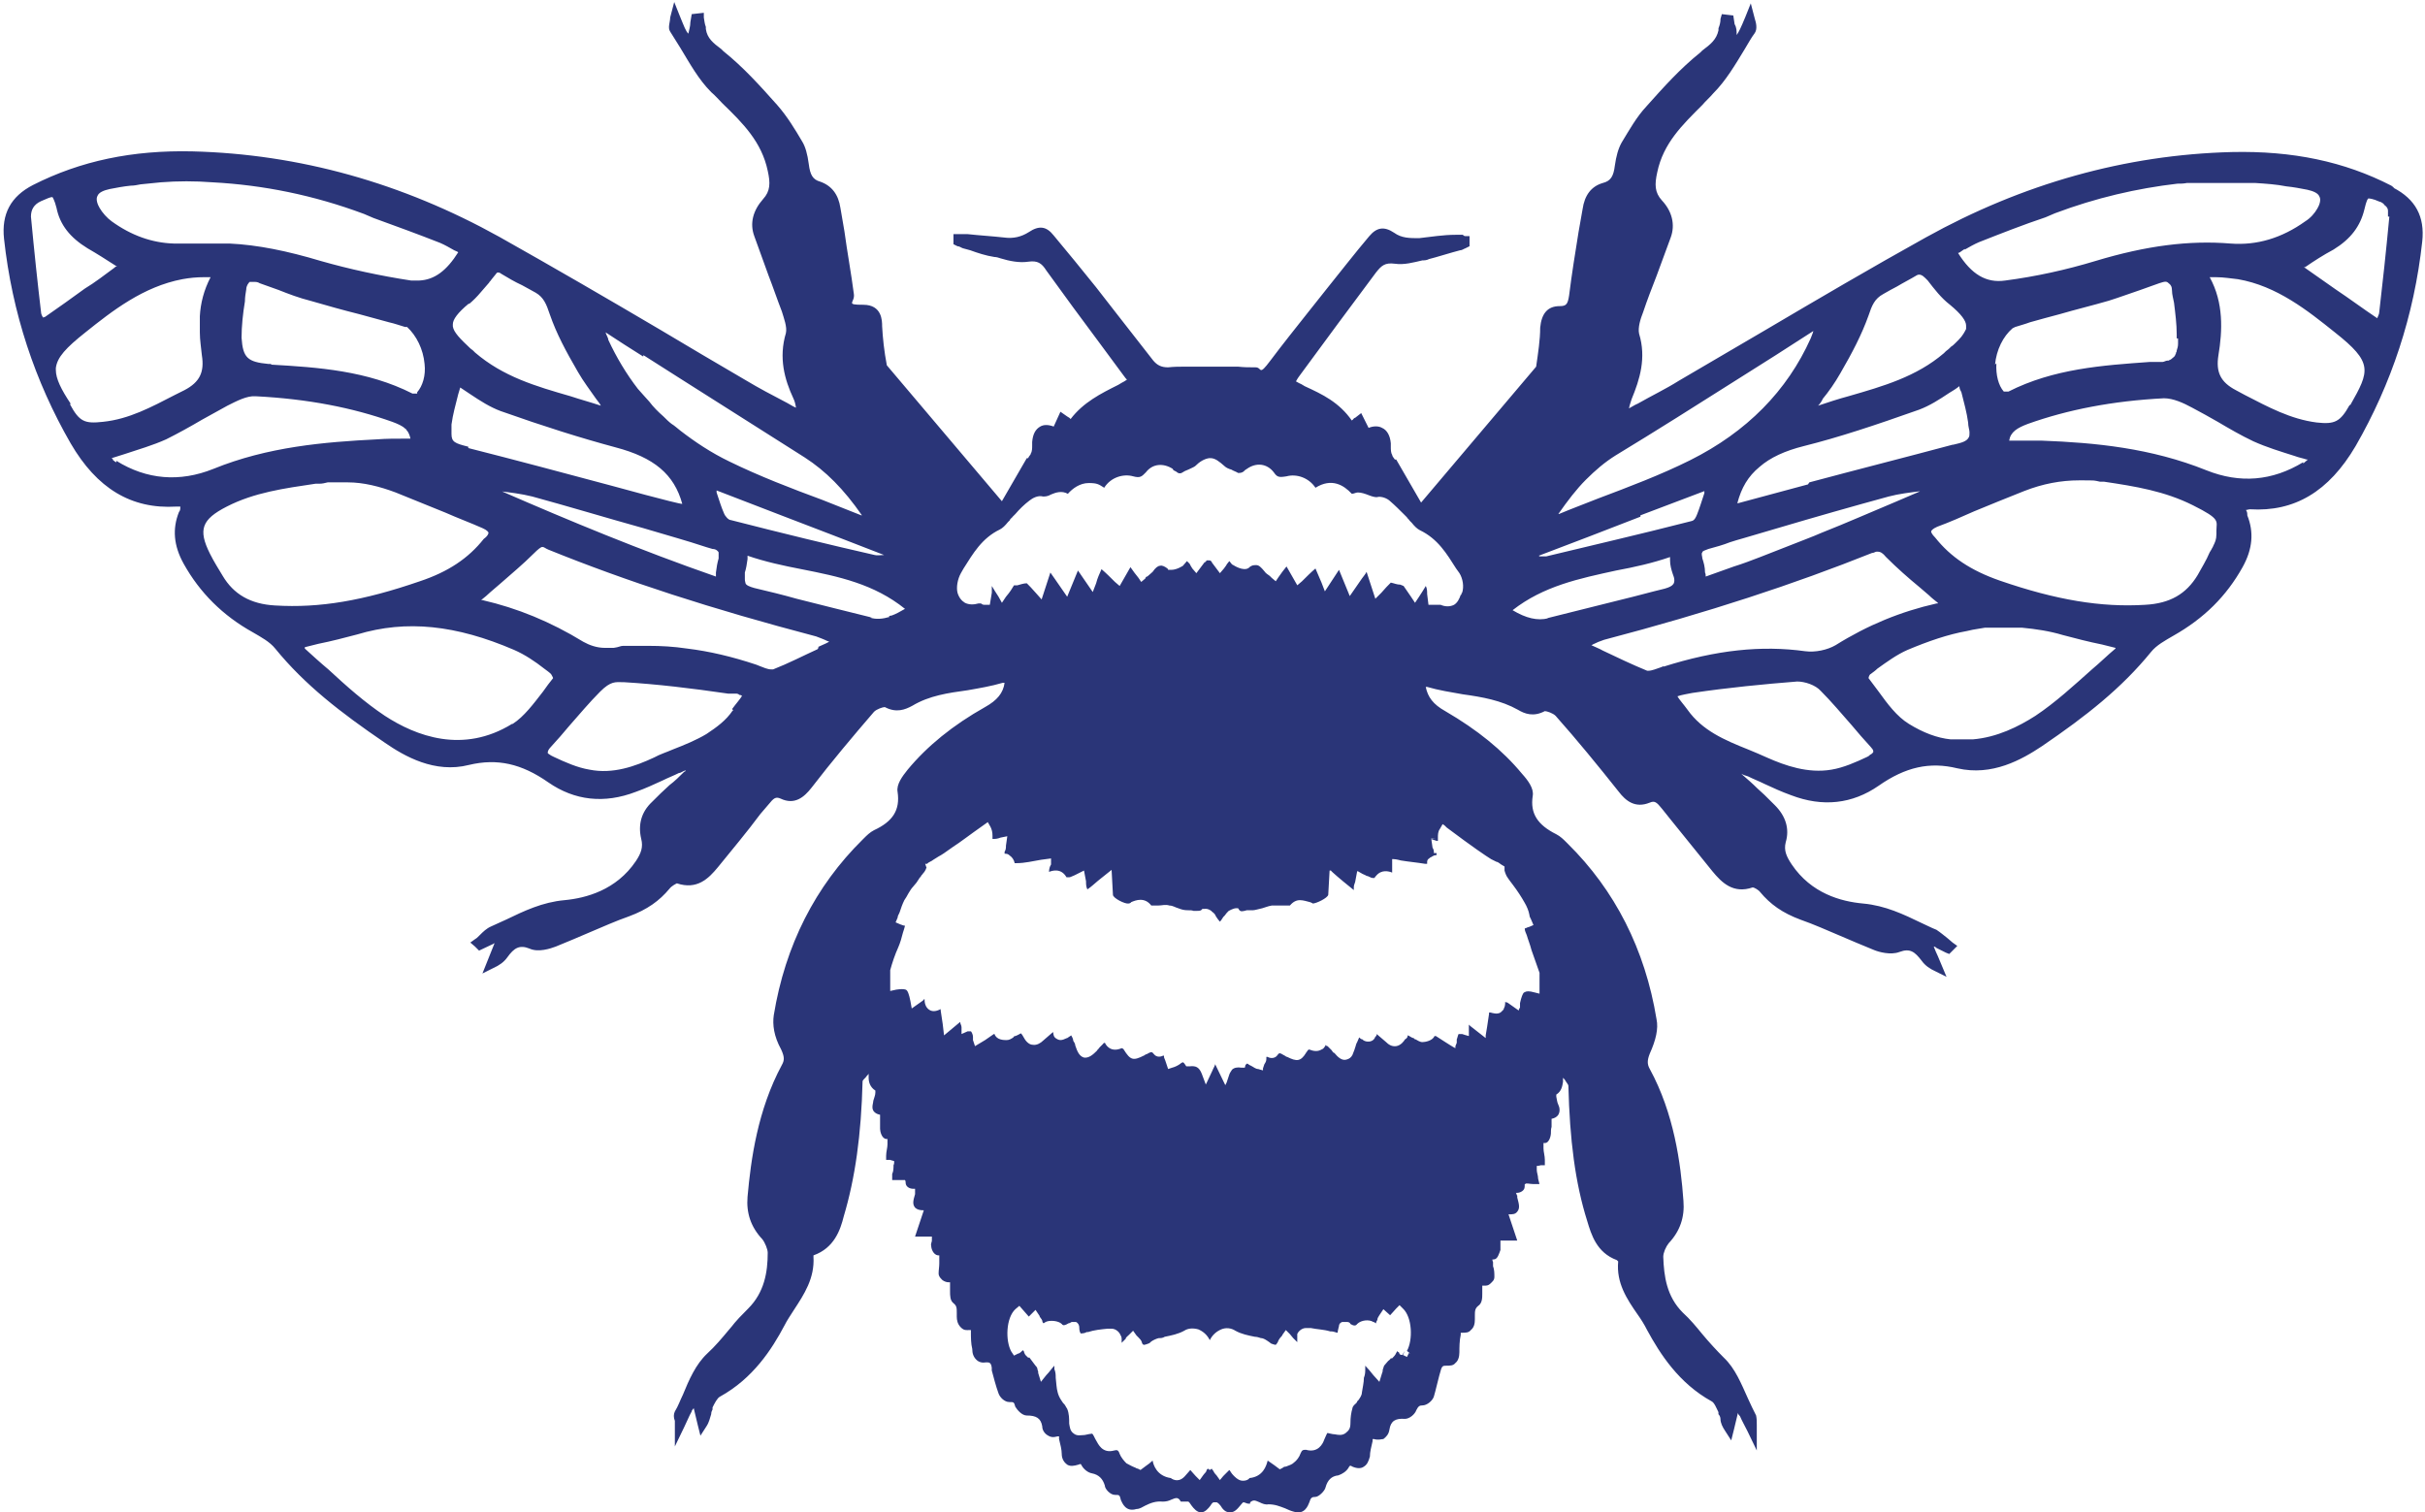 <?xml version="1.0" encoding="UTF-8"?>
<svg id="Layer_1" data-name="Layer 1" xmlns="http://www.w3.org/2000/svg" version="1.1" viewBox="0 0 360.4 224.8">
  <defs>
    <style>
      .cls-1 {
        fill: #2a3578;
      }

      .cls-1, .cls-2 {
        stroke-width: 0px;
      }

      .cls-2 {
        fill: none;
      }
    </style>
  </defs>
  <path class="cls-1" d="M355.8,27.9l-.4-.3c-7-3.6-14.7-5.2-23.7-5-15.8.4-31.1,4.7-45.5,12.7-8.1,4.5-16.1,9.2-23.9,13.8-4.3,2.5-8.5,5-12.8,7.5-1.9,1.2-4,2.2-6.1,3.4-.5.2-.9.5-1.3.7.1-.6.3-1,.4-1.4,1.2-2.9,2.2-6.1,1.1-9.7-.2-.9.2-2.2.6-3.2.6-1.8,1.3-3.6,2-5.4.7-1.9,1.4-3.8,2.1-5.7.7-1.9.2-3.9-1.3-5.5-1.1-1.2-1.1-2.4-.7-4.2.9-4.3,3.7-7,6.7-10,.5-.6,1.1-1.1,1.6-1.7,1.9-1.9,3.3-4.3,4.7-6.6.5-.8.9-1.6,1.5-2.4.4-.6.2-1.5,0-2.1l-.6-2.3-.8,2c-.7,1.7-1,2.3-1.3,2.7,0-.6,0-1.1-.3-1.6l-.2-1.3-1.7-.2-.2.7c0,.5-.1.9-.3,1.4v.3c-.3,1.4-1.2,2.1-2.4,3l-.3.3c-3,2.4-5.5,5.2-8,8-1.5,1.6-2.6,3.6-3.7,5.4-.5.9-.8,2-1,3.4-.2,1.6-.6,2.3-1.8,2.6-1.7.5-2.7,1.8-3,3.9l-.6,3.4c-.5,3.1-1,6.2-1.4,9.4-.2,1.3-.4,1.6-1.4,1.6-1.8,0-2.7,1.1-2.9,3.2,0,1.8-.3,3.7-.6,5.8l-17.1,20.2-3.7-6.4h-.2c-.2-.3-.4-.5-.4-.7-.2-.3-.2-.8-.2-1.2v-.5c-.1-1.2-.6-2-1.3-2.3-.5-.3-1.3-.3-2,0l-1.1-2.2-.9.7c-.2,0-.3.3-.5.4-.9-1.3-2-2.3-3.2-3.1-1.2-.8-2.5-1.4-3.8-2l-.5-.3c-.5-.2-.7-.4-.8-.4,0,0,.2-.4.5-.8,3.8-5.2,7.6-10.3,11.4-15.4.8-1,1.3-1.5,2.8-1.3,1.4.2,2.8-.2,4.1-.5.3,0,.6,0,1-.2,1.2-.3,2.4-.7,3.5-1l1.1-.3c.3,0,.5-.2.8-.3l.6-.3v-1.5h-.6c-.2,0-.3-.1-.4-.2-.3,0-.7,0-1.1,0-1.8,0-3.6.3-5.4.5-1.4,0-2.6,0-3.7-.8-1.5-1-2.6-.8-3.7.5-2.2,2.6-4.2,5.2-6.3,7.8l-2.7,3.4c-1.9,2.4-3.9,4.9-5.7,7.3-1.8,2.4-1.2,1-2.2,1s-1.7,0-2.6-.1c-1.3,0-2.6,0-3.9,0s-2.6,0-3.9,0c-.9,0-1.7,0-2.6.1-1,0-1.6-.3-2.2-1-1.9-2.4-3.8-4.9-5.7-7.3l-2.8-3.6c-2.1-2.6-4.2-5.2-6.3-7.7-1.1-1.4-2.2-1.5-3.7-.5-1.1.7-2.3,1-3.7.8-1.8-.2-3.6-.3-5.4-.5h-2.1v1.5l.6.3c.3,0,.5.2.8.3l1.1.3c1.1.4,2.3.8,3.6,1,.3,0,.6.1.9.2,1.3.4,2.8.7,4.1.5,1.4-.2,2,.2,2.7,1.3,2.6,3.6,5.3,7.3,8,10.9l3.4,4.6c.3.4.5.7.6.7,0,0-.2.2-.8.5l-.5.3c-2.6,1.3-5.2,2.6-7.1,5.1,0-.1-.3-.3-.5-.4l-1-.7-1,2.2c-.8-.3-1.5-.3-2,0-.7.4-1.1,1.1-1.2,2.3v.5c0,.4,0,.9-.2,1.2,0,.2-.3.4-.4.7h-.2l-3.7,6.4-17.1-20.2c-.4-2.1-.6-4-.7-5.8,0-.8,0-3.2-2.8-3.2s-1.2-.3-1.4-1.6c-.4-3.1-1-6.3-1.4-9.3l-.6-3.5c-.3-2-1.3-3.3-3-3.9-1.1-.3-1.5-1-1.7-2.6-.2-1.5-.5-2.6-1-3.4-1-1.7-2.2-3.7-3.7-5.4-2.5-2.8-5-5.6-8-8l-.3-.3c-1.2-.9-2.1-1.6-2.3-3v-.3c-.2-.5-.2-.9-.3-1.4v-.7c0,0-1.8.2-1.8.2l-.2,1.2c0,.6-.2,1.2-.3,1.7-.4-.4-.6-1-1.3-2.7l-.8-2-.6,2.3c0,.7-.4,1.5,0,2.1.5.8,1,1.6,1.5,2.4,1.4,2.3,2.7,4.7,4.6,6.6.6.5,1.1,1.1,1.7,1.7,3,2.9,5.8,5.7,6.7,10,.4,1.8.4,3-.7,4.2-1.5,1.7-2,3.6-1.3,5.5.7,1.9,1.4,3.9,2.1,5.8.7,1.8,1.3,3.6,2,5.4.3,1,.8,2.3.6,3.2-1.1,3.7-.2,6.9,1.1,9.7.2.4.3.8.4,1.4-.5-.2-.9-.5-1.3-.7-2.3-1.2-4.2-2.2-6.2-3.4-4.3-2.5-8.5-5-12.7-7.5-7.8-4.6-15.9-9.3-23.9-13.8-14.4-8-29.7-12.3-45.6-12.7-8.9-.2-16.6,1.4-23.7,5C1.6,29.2.2,31.8.6,35.5c1.2,11,4.6,21.2,9.9,30.4,3.9,6.7,9,9.8,15.7,9.4,0,0,.3,0,.6,0,0,.3,0,.6-.2.8-1,2.5-.8,5,.7,7.7,2.4,4.3,5.8,7.7,10.3,10.2,1.2.7,2.5,1.4,3.3,2.4,4.4,5.4,9.7,9.5,16.3,14,2.9,2,7.4,4.6,12.5,3.3,4.2-1,7.8-.2,11.8,2.6,3.9,2.7,8.3,3.2,13,1.4,1.4-.5,2.7-1.1,4-1.7.8-.4,1.6-.7,2.4-1.1.3,0,.6-.3,1-.4,0,0,0,.2-.2.2-.7.7-1.4,1.4-2.2,2-.9.8-1.7,1.6-2.6,2.5-1.6,1.5-2.1,3.4-1.6,5.5.3,1.2,0,2.1-.8,3.3-2.9,4.3-7.4,5.5-10.6,5.8-3.3.3-6,1.6-8.7,2.9-.7.3-1.5.7-2.2,1-.7.3-1.2.8-1.7,1.3s-.4.4-.7.6l-.7.5.7.6.2.2.4.4,1.9-.9c.1,0,.3-.2.4-.2l-1.8,4.5,1.6-.8c.9-.4,1.6-.9,2.1-1.6,1-1.4,1.8-1.9,3.3-1.3,1.3.6,3.1,0,3.9-.3,1.7-.7,3.4-1.4,5-2.1,1.9-.8,3.9-1.7,5.9-2.4,2.7-1,4.5-2.3,6-4.1.3-.4.9-.7,1.1-.8,3,1,4.7-.7,6.1-2.4,2.1-2.6,4.3-5.2,6.3-7.9l1.2-1.4c.8-1,1.1-1.2,1.8-.9,2.1,1,3.5-.2,4.6-1.6,3-3.9,6.2-7.7,9.3-11.3.4-.4,1.3-.7,1.6-.7,1.7.9,3,.4,4.1-.2,2.5-1.5,5.3-1.9,8.2-2.3,1.7-.3,3.5-.6,5.2-1.1h.3c-.2,1.5-1.1,2.6-2.9,3.6-4.8,2.7-8.6,5.8-11.5,9.3-.8,1-1.7,2.2-1.5,3.3.4,2.7-.7,4.4-3.5,5.7-.6.3-1.1.8-1.5,1.2l-.2.2c-7,6.9-11.5,15.7-13.2,26.1-.2,1.4,0,3.1,1.1,5.1.5,1.1.5,1.6.1,2.3-3.6,6.7-4.6,14-5.1,19.6-.2,2.4.5,4.5,2.2,6.3.4.5.8,1.5.8,2,0,2.9-.5,5.9-2.9,8.3-2.4,2.4-2,2.2-2.9,3.2-1,1.2-2,2.4-3.2,3.5-1.7,1.6-2.7,3.9-3.6,6.1-.4.8-.7,1.7-1.2,2.5-.2.4-.2.9,0,1.4v3.8l1.4-2.9c.4-.8.7-1.6,1.1-2.3,0-.2.2-.3.3-.5.2.8.4,1.7.6,2.5l.4,1.6.9-1.4c.4-.6.5-1.2.7-1.8,0-.3.1-.5.2-.7v-.3c.3-.6.7-1.4,1.1-1.6,4.9-2.7,7.7-7,9.6-10.6.4-.8.9-1.5,1.4-2.3,1.5-2.3,3.1-4.7,2.9-7.9v-.2c3.1-1.1,4-3.8,4.5-5.8,1.7-5.7,2.6-12.1,2.8-20.1,0-.1.3-.4.5-.6.1-.2.3-.3.4-.5,0,.1,0,.4,0,.6,0,.6.2,1.4,1,1.9v.3c0,.4-.2.8-.3,1.2,0,.3-.3,1,0,1.5.2.3.5.5,1,.6v.2c0,.3,0,.7,0,1v.9c0,.3.2,1.4.9,1.5h.2v.8c0,.5-.2,1.1-.2,1.7v.6h.6c.2.1.4.1.6.2,0,.2,0,.4-.1.6,0,.4,0,.9-.2,1.3v.9h1.9s.1.1.1.4c0,.6.6.9,1.1.9h.3c0,0,0,.3,0,.4v.4c-.3,1-.4,1.5,0,2,.3.3.7.4,1.3.4l-1.3,3.9h2.5v.6c0,.2-.2.5-.1.8,0,.4.3,1.3,1,1.4h.2v.7c0,0,0,.3,0,.5,0,.5-.1,1-.1,1.5s.5.9.6,1c.3.2.6.3.9.3h.2v1.3c0,.7,0,1.4.5,1.8.5.4.5.7.5,1.5v.5h0c0,.5.1,1.1.6,1.6s.8.4,1.3.4h.2v.3c0,.8,0,1.7.2,2.5,0,.7.2,1.2.6,1.6.4.4.9.5,1.5.4.4,0,.7,0,.8.8v.4c.3,1.1.6,2.3,1,3.4.2.6.9,1.3,1.6,1.3s.7,0,.9.7c.3.5,1,1.3,1.7,1.3,1.4,0,2.1.4,2.3,1.6,0,.7.5,1.2.9,1.4.3.2.7.3,1.4.1h.2s0,0,0,.4c.2.8.4,1.6.4,2.2,0,.8.4,1.3.8,1.6.5.3,1,.2,1.7,0,.3-.1.3-.2.5.2.3.5.9,1,1.5,1.1,1,.2,1.6.8,1.9,1.8,0,.5.8,1.4,1.5,1.4s.7,0,.9.8c.2.4.7,1.8,2.3,1.3.5,0,.9-.3,1.3-.5.8-.4,1.6-.7,2.6-.6.5,0,.9-.1,1.3-.3.7-.3.9-.3,1.2,0l.2.3h.3c.2,0,.5,0,.6,0h.2c.1,0,.3.3.5.6.3.4.8,1,1.4,1s1.1-.6,1.4-1c.3-.5.4-.5.6-.5h.3c0,0,.2,0,.6.5.3.5.7,1,1.4,1s1.1-.5,1.6-1.1c.1-.1.3-.4.4-.4.2,0,.5.2.7.2h.3v-.2c.5-.4.7-.3,1.4,0,.4.2.9.4,1.3.3,1,0,1.7.3,2.5.6.4.2.9.4,1.3.5,1.6.5,2.1-.9,2.3-1.4.2-.7.4-.8.9-.8s1.4-.9,1.5-1.4c.3-1.1.9-1.7,1.9-1.8.6-.2,1.2-.6,1.5-1.1.2-.4.3-.4.6-.2.7.3,1.3.3,1.7,0,.5-.3.7-.8.9-1.5,0-.7.2-1.4.4-2.3,0-.3,0-.3,0-.3h.2c.7.2,1.1,0,1.4,0,.4-.3.8-.7.9-1.4.2-1.3.9-1.7,2.3-1.6.7,0,1.5-.7,1.7-1.3.3-.6.5-.7.9-.7.7,0,1.5-.7,1.7-1.3.3-1,.5-2,.8-3.1l.2-.7c.2-.8.4-.8.8-.8.6,0,1.1,0,1.4-.4.4-.3.6-.9.6-1.6s0-1.7.2-2.6v-.3h.2c.5,0,1,0,1.3-.4.5-.4.6-1,.6-1.6v-.5c0-.7,0-1.1.5-1.5.6-.4.6-1.2.6-1.8v-1.2h.3c.3,0,.6,0,.9-.3.3-.3.6-.5.6-1s0-1.1-.2-1.6v-.6c-.1-.2-.1-.4-.1-.4h.2c.6,0,.8-.9,1-1.4,0-.3,0-.5,0-.8v-.6h2.5l-1.3-3.9c.6,0,1,0,1.3-.4.4-.5.3-1,0-2.1v-.3c-.1,0-.1-.3-.2-.4h.2c.4,0,1.1-.3,1.1-.9s0-.3.1-.4c0-.2.7,0,1.2,0h.9l-.2-.8c0-.5-.2-.9-.2-1.3s0-.4,0-.6c0,0,.3,0,.6-.1h.6v-.8c0-.6-.2-1.2-.2-1.7v-.8h.2c.7,0,.9-1.2.9-1.4,0-.3,0-.7.1-1,0-.3,0-.6,0-1v-.2c.5-.1.8-.3,1-.6.3-.5.2-1.1,0-1.5-.2-.4-.2-.8-.3-1.2v-.3c.8-.5.9-1.3,1-1.9,0-.3,0-.5,0-.6.2.2.3.3.4.5s.4.5.4.7c.2,8,1,14.4,2.8,20.1.6,2,1.4,4.7,4.4,5.8l.2.2c-.3,3.2,1.3,5.6,2.9,7.9.5.7,1,1.5,1.4,2.3,1.9,3.5,4.7,7.9,9.6,10.6.4.2.7,1,1,1.6v.3c.2.2.3.5.3.7,0,.6.3,1.2.7,1.8l.9,1.4.4-1.6c.2-.8.4-1.7.6-2.5,0,.2.2.4.3.5.3.7.7,1.4,1.1,2.2l1.4,2.9v-3.8c0-.5,0-.9-.1-1.4-.4-.8-.8-1.6-1.2-2.5-1-2.2-1.9-4.5-3.6-6.1-1.1-1.1-2.2-2.3-3.2-3.5-.9-1.1-1.8-2.2-2.9-3.2-2.4-2.4-2.8-5.4-2.9-8.3,0-.6.4-1.5.8-2,1.7-1.8,2.4-3.9,2.2-6.3-.4-5.6-1.4-13-5-19.6-.4-.7-.4-1.3,0-2.3.9-2,1.3-3.7,1-5.1-1.7-10.4-6.2-19.2-13.2-26.1l-.2-.2c-.4-.4-.9-.9-1.5-1.2-2.8-1.4-3.9-3.1-3.5-5.7.2-1.1-.7-2.3-1.6-3.3-2.9-3.5-6.6-6.5-11.4-9.3-1.8-1-2.6-2.1-2.9-3.6h.2c1.7.5,3.6.8,5.3,1.1,2.9.4,5.7.9,8.2,2.3,1,.6,2.3,1.1,4,.2.3,0,1.2.3,1.6.7,3.2,3.6,6.3,7.4,9.4,11.3,1,1.3,2.4,2.5,4.6,1.6.7-.3,1-.1,1.8.9l1.2,1.5c2.1,2.6,4.2,5.2,6.3,7.8,1.4,1.7,3.1,3.4,6,2.4.2,0,.9.4,1.1.7,1.5,1.8,3.3,3.1,6,4.1,2,.7,4,1.6,5.9,2.4,1.6.7,3.3,1.4,5,2.1.7.3,2.5.8,3.8.3,1.6-.6,2.3,0,3.3,1.3.5.7,1.2,1.2,2.1,1.6l1.6.8-1.3-3.1c-.2-.4-.4-.9-.6-1.4.2,0,.3.1.4.2l1.4.7.5.2.4-.4.2-.2.6-.6-.7-.5c-.2-.2-.5-.4-.7-.6-.5-.4-1.1-.9-1.7-1.3-.8-.3-1.5-.7-2.2-1-2.7-1.3-5.4-2.6-8.7-2.9-3.3-.3-7.7-1.5-10.6-5.8-.8-1.2-1.2-2.1-.9-3.3.6-2,0-3.9-1.6-5.5s-1.7-1.7-2.6-2.5c-.7-.7-1.5-1.4-2.2-2l-.2-.2c.3.2.7.3,1,.4.8.4,1.6.7,2.4,1.1,1.3.6,2.6,1.2,4,1.7,4.7,1.8,9.1,1.3,13-1.4,4-2.8,7.6-3.6,11.7-2.6,5.2,1.2,9.6-1.3,12.6-3.3,6.6-4.5,11.8-8.6,16.2-14,.8-1,2.1-1.7,3.3-2.4,4.6-2.6,7.9-5.9,10.3-10.2,1.5-2.7,1.7-5.2.7-7.7,0-.3,0-.5-.2-.8.2,0,.4-.1.6-.1,6.6.4,11.7-2.6,15.7-9.4,5.3-9.2,8.7-19.4,9.9-30.4.4-3.7-1-6.3-4.3-8ZM131.3,82.5h0c-.5,0-.9.1-1.3,0-6.6-1.5-13.6-3.2-21.4-5.2-.3,0-.8-.5-1-1-.4-.9-.7-1.9-1.1-3.1v-.3l9.6,3.7c5.2,2,10.2,3.9,15.3,5.9ZM69.6,66.4h0c-2-.5-2.5-.7-2.5-1.9s0-.8,0-1.4c.2-1.5.6-2.9,1-4.5.1-.3.2-.7.3-1,.5.3,1,.7,1.5,1,1.5,1,2.9,1.9,4.5,2.5,6.5,2.3,11.9,4,17.1,5.4,5.7,1.5,8.7,4,9.9,8.4h0s0,0,0,0c-.7,0-10.5-2.7-10.5-2.7-7.1-1.9-14.2-3.8-21.3-5.6v-.2ZM40.3,54.1h-.4c-3.1-.3-3.8-.9-4-3.9,0-1.7.2-3.6.5-5.4,0-.6.1-1.2.2-1.8,0-.5.3-.9.5-1.1.2,0,.3,0,.6,0s.6,0,.9.2c.9.3,1.9.7,2.8,1,1.5.6,3.1,1.2,4.7,1.6,2.4.7,4.9,1.4,7.3,2,1.5.4,2.9.8,4.4,1.2.9.2,1.7.5,2.4.7h.3c1.4,1.3,2.4,3.3,2.6,5.5.2,1.7-.3,3.3-1.1,4.2v.2h-.7c-6.7-3.4-14-3.9-21-4.3ZM74.2,73h0s0,0,0,0c1.6.2,3.3.4,4.9.8h0c5.5,1.5,11.1,3.2,16.5,4.7l5.1,1.5c.7.2,1.3.4,2,.6,1,.3,2.1.7,3.2,1,.5,0,.8.3.9.5,0,.2,0,.6,0,.9-.2.7-.3,1.3-.4,2.1,0,.2,0,.4,0,.6,0,0,0,0,0,0-11.2-3.9-21.8-8.3-31.9-12.7ZM95.8,52.9h0c0,0,5.5,3.5,5.5,3.5,6.1,3.9,12.2,7.7,18.3,11.6,3.1,2,5.8,4.7,8.5,8.6,0,0,0,0,0,0,0,0,0,0-.1,0-2-.8-3.8-1.5-5.8-2.3-4.6-1.7-9.3-3.5-13.8-5.7-2.7-1.3-5.1-2.9-7.3-4.6-.4-.3-.8-.7-1.3-1-.4-.3-.8-.7-1.2-1.1-.8-.7-1.5-1.4-2.1-2.2-.3-.3-.6-.7-.9-1-.3-.3-.5-.6-.8-.9-1.7-2.2-3.2-4.7-4.4-7.3,0-.3-.3-.7-.4-1.1,1.8,1.2,3.7,2.4,5.6,3.6h0c0-.1,0-.2,0-.2h0ZM69.7,45.2h0c0,0,0,0,0,0,.6-.5,1.2-1.1,1.7-1.7.4-.5.9-1,1.3-1.5,0-.1.2-.2.3-.4l.4-.5c.2-.2.3-.4.4-.5,0,0,.1-.1.2-.1,0,0,.3,0,.5.2,1,.6,2,1.2,3.1,1.7.7.4,1.3.7,2,1.1,1.2.7,1.6,1.7,2.1,3.2,1,2.9,2.4,5.5,4.2,8.6.8,1.4,1.8,2.7,2.7,4,.2.3.5.6.7,1,0,0,0,0,0,0-1.5-.5-3-.9-4.5-1.4-5.2-1.5-10-2.9-14.2-6.5l-.3-.3c-.3-.2-.5-.4-.8-.7-1.6-1.5-2.3-2.4-2.2-3.2,0-.7.7-1.7,2.4-3.1ZM14.5,29.1c.2-.5.9-.8,1.8-1,1-.2,2.1-.4,3.1-.5.5,0,1-.1,1.5-.2,1-.1,2-.2,3-.3,2.5-.2,5.1-.2,7.7,0,7.5.4,15,1.9,22.5,4.7l1.4.6c3.3,1.2,6.6,2.4,9.9,3.7.7.3,1.4.7,2.1,1.1.2.1.5.2.6.3-1.7,2.7-3.5,4.1-5.8,4.2-.2,0-.5,0-.7,0-.2,0-.3,0-.5,0-4.6-.7-9.2-1.7-13.4-2.9-5-1.5-9.4-2.4-13.6-2.6-.4,0-.8,0-1.2,0-.5,0-1,0-1.5,0h-1.2c-1.1,0-1.6,0-1.9,0-.1,0-.2,0-.2,0-.3,0,0,0-.2,0,0,0,0,0-.1,0s0,0-.1,0c-.2,0-.4,0-.7,0-.4,0-.8,0-1.2,0-3.2-.1-6.3-1.2-9.2-3.3-.7-.5-1.4-1.3-1.8-2-.3-.5-.6-1.3-.3-1.8ZM6.4,47.2c-.2-.3-.3-.6-.3-.8h0c-.5-4.2-1-8.9-1.5-14.2,0-1,.4-1.8,1.5-2.3.9-.4,1.4-.6,1.6-.6h.1c0,0,.3.4.6,1.6.5,2.5,2,4.4,4.6,6,1.4.8,2.8,1.7,4.2,2.6h.2s0,0,0,0c-.2.1-.3.2-.4.3,0,0,0,0,0,0-1.5,1.1-2.9,2.2-4.4,3.1-1.9,1.4-3.9,2.8-5.9,4.2,0,0,0,0,0,0ZM10.5,60h0c-1.4-2.1-2.2-3.7-2.2-5,0,0,0-.2,0-.3.2-1.6,1.5-3,4.4-5.3,4-3.2,8.6-6.8,14.4-7.9,1.1-.2,2.1-.3,3.3-.3h.9c-1,1.9-1.5,3.9-1.6,5.8,0,.8,0,1.6,0,2.4,0,1.2.2,2.3.3,3.4.4,2.5-.3,4-2.6,5.2l-1.4.7c-3.5,1.8-6.8,3.6-10.7,4-2.7.3-3.5,0-4.9-2.6ZM17.3,68.7c-.2,0-.3-.2-.5-.3,0,0,0,0,0-.1,0,0-.1-.1-.2-.2.6-.2,1.3-.4,1.9-.6,2.1-.7,4.2-1.3,6.2-2.2,1.8-.9,3.6-1.9,5.3-2.9,1.3-.7,2.5-1.4,3.8-2.1,1.4-.7,2.9-1.5,4.2-1.4,7.8.4,14.4,1.7,20.3,3.8.8.3,1.5.6,1.9,1,0,0,.2.1.2.2.3.3.5.8.6,1.3h-.9c-1.4,0-2.7,0-4,.1-7.9.4-16.3,1.1-24.4,4.4-5,2-9.9,1.6-14.4-1.2v.2ZM40.9,90c-3.7-.2-6.2-1.7-7.8-4.4-.6-1-1.3-2.1-1.9-3.3-1.8-3.6-1.2-5.1,2.5-7,4.1-2.1,8.5-2.7,13.2-3.4h.6c.4,0,.8-.1,1.2-.2.4,0,.9,0,1.3,0,.6,0,1.1,0,1.7,0,2.3,0,4.7.6,7.1,1.5,2.5,1,4.9,2,7.4,3,1.8.8,3.7,1.5,5.5,2.3.7.3.9.6.9.7,0,0,0,.4-.7.9-2.3,2.9-5.3,4.9-9.5,6.3-8.4,2.9-14.9,4-21.5,3.6ZM76.1,107.6c-7.3,4.5-14.3,1.8-18.9-1.2-3-2-5.7-4.4-8.4-6.9-1.2-1-2.4-2.1-3.5-3.1,0,0,0,0,0-.2.7-.2,1.3-.3,2-.5,2-.4,3.9-.9,5.8-1.4,7.3-2.2,14.7-1.4,23.3,2.3,1.6.7,3.1,1.7,4.5,2.8.4.3.7.5,1,.8,0,0,.3.5.3.6-.5.6-1,1.3-1.5,2-1.4,1.8-2.8,3.7-4.5,4.8ZM109,105.6h-.1c-1,1.5-2.4,2.5-3.9,3.5-1.5.9-3.2,1.6-5,2.3-.9.4-1.9.7-2.8,1.2-2.8,1.3-6.1,2.5-9.6,1.8-1.8-.3-3.6-1.1-5.3-1.9l-.4-.2c-.3-.2-.5-.3-.5-.4,0-.2.1-.5.4-.8,1-1.1,1.9-2.1,2.8-3.2,1.5-1.7,3-3.5,4.6-5.1,1.6-1.6,2.3-1.4,3.3-1.4h.2c5,.3,10,.9,15.5,1.7.1,0,.3,0,.5,0,.1,0,.2,0,.3,0,.1,0,.2,0,.3,0h0c.2,0,.4,0,.6.2.1,0,.2,0,.3.1,0,0,0,0,0,0,0,0,0,0,.1,0-.2.4-1,1.3-1.5,2ZM121.5,96.5c-2.2,1-4.3,2.1-6.6,3,0,0-.2,0-.3,0h0c-.5,0-1.2-.3-1.7-.5l-.5-.2c-3.6-1.2-7-2-10.3-2.4-2-.3-3.9-.4-5.7-.4s-1.7,0-2.3,0c-.3,0-.5,0-.7,0h0c-.1,0-.2,0-.3,0-.2,0-.3,0-.4,0,0,0-.1,0-.1,0-.4,0-.6.2-1.4.3-.2,0-.3,0-.5,0-.3,0-.5,0-.8,0-1.2,0-2.3-.4-3.2-.9-4.9-3-9.8-5-15-6.2h-.2c.5-.4,1-.8,1.4-1.2l1.4-1.2c1.7-1.5,3.4-2.9,5-4.5.7-.7,1.1-1,1.3-1,0,0,0,0,0,0,.3,0,.4.2.9.4,11.6,4.7,24.2,8.8,39.8,12.9.5.2,1.1.4,1.7.7,0,0,.2,0,.2.1-.5.3-1.1.5-1.7.8h.2ZM132.2,91.7c-1,.3-2,.4-2.9.1h.3c-3.7-.9-7.6-1.9-11.2-2.8-2.1-.6-4.2-1.1-6.3-1.6-.7-.2-1.2-.4-1.3-.7,0-.1-.1-.3-.1-.6s0,0,0-.2c0-.1,0-.2,0-.4,0-.1,0-.3,0-.4.2-.6.3-1.3.4-2v-.5c2.6.9,5.4,1.5,8,2,5.6,1.1,10.8,2.2,15.4,5.9-.7.4-1.4.8-2,1-.1,0-.2,0-.4.1ZM209.4,201.1l-.3.6-.6-.3.3-.6-.4.6c-.2,0-.4,0-.5-.4,0,0-.2,0-.2-.2,0,0,0,0-.2.3-.1.3-.4.6-.6.8,0,0,0,0-.2,0-.1.2-.3.3-.4.4-.2.2-.4.5-.6.7,0,0-.1.3-.2.6,0,.1,0,.3-.1.5l-.4,1.3-.9-1c-.4-.5-.8-1-1.2-1.4,0,.2,0,.3,0,.5,0,.4,0,.8-.2,1.3,0,.7-.2,1.5-.3,2.2,0,.4-.3.8-.5,1.1l-.2.2c0,.2-.3.4-.4.5-.2.2-.3.4-.3.5-.2.7-.3,1.4-.3,2.2s-.2,1.1-.7,1.5c-.5.4-1.1.3-1.6.2-.4,0-1-.2-1.1-.2s-.3.6-.5,1c-.2.6-.9,2-2.7,1.5-.4,0-.6,0-.8.5-.2.6-.6,1.1-1,1.4-.3.3-.7.4-1.2.6-.1,0-.3,0-.5.2l-.4.2-.8-.6c-.3-.2-.7-.5-1-.7-.2.8-.7,2.4-2.7,2.6h0c-.2.3-.6.4-1,.4s-.8-.2-1.3-.7-.5-.7-.7-.9l-.9.9-.5.6-.5-.7c-.3-.3-.4-.5-.5-.7,0,0-.2-.2-.2-.3l-.3.2-.3-.2s-.2.2-.2.3c0,.2-.3.4-.5.7l-.5.7-.6-.6c-.3-.3-.6-.7-.8-.9-.2.2-.4.5-.7.8-.9,1.1-1.8.7-2.2.4h0c-2.1-.3-2.6-2-2.7-2.6-.3.3-.7.6-1,.8l-.8.6-.4-.2c-.2,0-.4-.2-.5-.2-.5-.2-.8-.4-1.2-.6-.4-.4-.8-.9-1-1.4-.2-.6-.4-.6-.8-.5-1.8.5-2.4-1-2.7-1.5-.2-.3-.4-.9-.6-1-.1,0-.7.1-1.1.2-.5,0-1.1.2-1.6-.2-.6-.4-.6-1-.7-1.5,0-.7,0-1.5-.3-2.2,0,0-.2-.3-.3-.5-.1-.2-.3-.3-.4-.5l-.2-.3c-.2-.3-.4-.7-.5-1.1-.2-.7-.2-1.4-.3-2.2,0-.4,0-.8-.2-1.3v-.5c-.4.4-.7.9-1.2,1.4l-.8,1-.4-1.3c0-.2,0-.3-.1-.5,0-.3-.2-.5-.3-.6-.2-.3-.4-.5-.6-.8l-.3-.4s-.1,0-.2,0c-.2-.2-.5-.4-.6-.8,0,0,0-.2-.2-.3l-.2.2c-.2.2-.4.3-.5.3l-.6.3-.4-.6c-.9-1.6-.8-5,.6-6.3l.6-.5,1.4,1.6,1-1,.6.9c0,.2.3.4.4.7,0,.3.2.4.2.4,0,0,0,0,.3-.2.6-.3,1.9-.2,2.4.3.2.3.5.2,1-.1.2,0,.4-.2.5-.2h.6c.1,0,.5.3.5.8s.1.7.2.9c.2,0,.6,0,.9-.2h.2c.9-.3,1.9-.4,2.9-.5h.6c.7,0,1.2.6,1.3.9.2.3.2.5.2.7v.5l.6-.6c0-.2.3-.4.5-.6l.6-.6.5.7.3.3c.2.2.4.4.5.7,0,.2.2.4.3.4,0,0,.2,0,.7-.2.1,0,.3-.2.4-.3.3-.2.7-.4,1.1-.5.3,0,.6,0,.9-.2,1-.2,2-.4,2.9-.9.6-.4,1.4-.4,2.1-.2.7.3,1.3.8,1.7,1.6.4-.8,1-1.3,1.7-1.6.7-.3,1.5-.2,2.1.2.9.5,1.9.7,2.9.9.3,0,.6.1.9.2.4,0,.8.3,1.1.5,0,0,.3.2.4.3.5.2.7.2.7.2,0,0,.2-.2.3-.4.1-.3.3-.6.5-.8,0,0,.2-.2.2-.3l.5-.7.6.6c.2.2.3.4.5.6l.6.6v-.5c0-.2,0-.5,0-.7.1-.3.6-.9,1.3-.9h.7c.9.2,1.9.2,2.9.5h.2c.3,0,.7.2.9.2,0-.2.1-.6.2-1,0-.4.4-.6.5-.6h.3c0,0,.3,0,.3,0,.2,0,.5,0,.6.3.5.3.8.3,1,0,.6-.6,1.8-.7,2.4-.3.2,0,.3.2.4.2,0,0,0-.2.2-.5,0-.3.2-.5.3-.7l.6-.9,1,.9c.4-.4.6-.7.9-1l.5-.5.5.5c1.4,1.3,1.5,4.7.6,6.3l.5.4ZM212.2,124.7h.3c.4,0,.8.3,1.2.3v-.5c0-.4,0-.9.3-1.3l.4-.7.3.2.3.3c4,3,5.8,4.2,6.6,4.7l.8.4c.2,0,.4.2.7.4l.5.3v.6c0,0,.1.4.3.8.3.5.7,1,1,1.4.6.8,1.2,1.7,1.7,2.6.3.5.6,1.2.7,1.8,0,.3.2.5.3.8l.3.7h0s-.7.3-.7.3c0,0,0,0,0,0-.2,0-.4.2-.6.2,0,.4.2.7.3,1,.2.7.5,1.4.7,2.2.4,1.1.8,2.3,1.2,3.4,0,.5,0,1,0,1.6v1.5l-.8-.2c-.7-.2-1.2-.2-1.4,0,0,0,0,0-.1,0,0,0,0,0,0,0-.2.2-.4.7-.6,1.6v.7c-.1,0-.2.4-.2.4l-1.7-1.2s0,0-.1,0c0,0-.1,0-.2-.1,0,.2,0,.7-.2,1,0,.2-.3.4-.5.6-.5.3-1.1.1-1.5,0,0,0-.1,0-.2,0v.2c-.1.6-.2,1.3-.3,2l-.2,1.2v.4c0,0-2.3-1.8-2.3-1.8l-.2-.2v1.7c-.1,0-1-.3-1-.3-.2,0-.4,0-.5,0,0,0,0,0,0,0-.1,0-.2.6-.3.8,0,.2,0,.3,0,.5l-.2.5v.3c-.1,0-1.5-.9-1.5-.9-.5-.3-.9-.6-1.4-.9,0,0,0,0-.2,0t0,0s0,0,0,0c0,0,0,0,0,0-.3.7-1.4.9-1.8.9s-.8-.3-1-.4c0,0-.2,0-.3-.2-.3,0-.7-.4-.9-.4h0s0,0,0,0c0,0,0,0,0,0,0,0,0,0,0,.1,0,.2-.2.4-.4.5-.1.2-.6.9-1.3,1-.7.1-1.2-.3-1.5-.6-.5-.4-.9-.8-1.4-1.2h0c0,.1,0,.3-.2.4-.1.3-.3.5-.5.6-.6.3-1.3,0-1.4-.2-.2,0-.4-.2-.5-.3h0c-.1.2-.2.5-.3.7-.2.3-.2.6-.3.8-.1.4-.3.8-.4,1.1-.2.4-.5.6-.9.7-.7.2-1.3-.4-1.8-1-.2,0-.3-.3-.4-.4l-.6-.6s-.2,0-.3-.2t0,0s0,0,0,.1c0,0,0,0,0,0-.2.3-.3.5-.6.6-.5.3-1.1.3-1.8,0,0,0-.2,0-.3.2,0,.1-.2.2-.2.3-.8,1.3-1.4,1.3-2.8.6-.2,0-.3-.2-.4-.2-.8-.5-.8-.4-1.1,0-.4.5-1.1.4-1.4.2h-.2s0,.2,0,.3c0,.3-.1.5-.3.8l-.2.6v.3c-.1,0-.7-.2-.7-.2-.4,0-.7-.3-1.1-.5-.1,0-.5-.3-.5-.3,0,0,0,0-.1,0h0c0,0-.1.1-.2.2h0c0,0-.1.4-.1.4h-.5c-.6-.1-1.1,0-1.4.3h0c-.1.2-.3.4-.4.7l-.4,1.2-.2.4-1.5-3.1h0s0-.1,0-.1c0,.3-.3.7-.4,1l-.8,1.7-.2.4-.6-1.6c-.4-1-.9-1.2-1.8-1.1h-.5l-.2-.3c-.2-.3-.3-.3-.3-.3-.1,0-.4.2-.5.3-.3.2-.7.4-1.1.5l-.6.2-.3-.9c-.1-.3-.2-.6-.3-.8,0-.2,0-.3-.1-.3h0c-.4.2-1,.3-1.4-.2-.3-.4-.4-.4-1.1,0-.2,0-.3.2-.4.2-1.6.8-2,.7-3-.9,0,0,0-.1-.3-.2-.7.3-1.3.3-1.8,0-.3-.2-.5-.4-.7-.8,0,0-.2,0-.3.2l-.5.5c-.1.2-.3.3-.4.5-.6.6-1.2,1.1-1.9,1-.7-.2-1-.9-1.3-1.8,0-.3-.2-.5-.3-.7,0-.3-.2-.6-.3-.8-.2.1-.4.3-.6.4-.2,0-.8.5-1.4.2s-.6-.5-.7-1.1c-.5.4-1,.9-1.5,1.3-.3.3-.9.7-1.5.6-.7,0-1.2-.8-1.3-1s-.4-.7-.5-.7c0,0-.5.3-.8.4-.1,0-.2,0-.3.2-.3.2-.6.4-1,.4s-1.5,0-1.8-.9c0,0,0,0,0,0s0,0-.1,0c-.4.3-.9.6-1.3.9l-1.5.9-.3-.9c0-.2,0-.3,0-.5,0-.3-.2-.7-.3-.8,0,0-.3,0-.5,0l-.9.4v-1c0-.3-.2-.5-.2-.8l-2.4,2-.2-1.7c-.1-.7-.2-1.3-.3-2v-.2c-.4.2-1.1.5-1.7.1-.6-.4-.7-1.1-.7-1.6,0,0-.2.1-.2.2l-1.7,1.2-.2-1.1c-.2-1-.4-1.6-.7-1.7-.3-.1-.7-.1-1.4,0l-.9.2v-3.1c.3-1.1.7-2.3,1.2-3.4.3-.7.5-1.4.7-2.2.1-.3.2-.6.3-1-.2,0-.4-.1-.7-.2l-.7-.3.3-.7c0-.3.2-.5.3-.8.2-.6.4-1.2.7-1.8.2-.3.4-.6.6-1,.2-.3.4-.7.7-1,.2-.2.3-.4.5-.6.1-.2.3-.4.4-.6,0,0,0,0,0,0,0-.1.2-.2.3-.4,0-.1.2-.2.3-.4.2-.2.3-.4.4-.6h0c0-.1.1-.2.1-.2l-.2-.6h.3c0-.1.4-.3.4-.3.2-.1.4-.2.5-.3l.8-.5c.4-.2,1-.6,2.1-1.4,1.1-.7,2.5-1.8,4.5-3.2l.7-.5.4.7c.2.4.3.8.3,1.3v.5c.4,0,.7,0,1.2-.2l1-.2-.2,1.4c0,.3,0,.6-.2.9v.3c.3,0,.5,0,.8.3.3.2.6.6.7,1.1h.3c1.2,0,2.4-.3,3.6-.5l1.5-.2v.9c-.2.3-.3.7-.3,1.1.5-.2,1.8-.6,2.6.8h.4c.2,0,.5-.2.8-.3.2-.1.4-.2.6-.3l.8-.4.3,1.6c0,.4,0,.8.2,1.2.6-.4,1-.8,1.6-1.3l2-1.6.2,3.7c0,.5,1.8,1.4,2.3,1.3,0,0,.3,0,.4-.2.7-.3,2-.8,3,.5h1c.6,0,1.1-.2,1.7,0,.5,0,.9.3,1.3.4.5.2.9.3,1.4.3s.6,0,.9.1c.7,0,.9,0,1.1-.1l.2-.2h.3c.5-.1,1.1.3,1.1.4.3.2.5.4.6.7.2.3.4.6.6.8.2-.2.3-.4.5-.7,0,0,.1-.1.2-.2.2-.3.4-.5.6-.7,0,0,.7-.4,1.1-.4h.3l.2.3c.2.2.4.2,1.1,0,.3,0,.6,0,.9,0s.9-.2,1.4-.3c.4-.1.8-.3,1.4-.4h2.7c.5-.6,1-.8,1.5-.8s1.1.2,1.5.3c0,0,.3.1.4.2.5,0,2.2-.8,2.3-1.3h0s.2-3.6.2-3.6h.2c0,.1,1.8,1.6,1.8,1.6.5.4,1.1.9,1.6,1.3,0-.1,0-.3,0-.4,0-.3.1-.5.2-.8l.3-1.6h.1c0,0,.7.4.7.4.2.1.5.2.6.3.3,0,.6.3.9.3h.3c0-.1.1-.2.2-.3.8-1,1.9-.7,2.4-.5,0-.1,0-.3,0-.4,0-.3,0-.5,0-.7v-.9s.1,0,.2,0c.4,0,1.1.2,1.1.2,1.2.2,2.4.3,3.6.5h.3c0,0,0-.2,0-.3,0-.2.1-.4.3-.5,0,0,.2-.2.3-.2.3-.2.5-.3.8-.3v-.3h-.4c0-.3,0-.5-.2-.8l-.2-1.4h.7ZM217.2,88.2v.2h-.1c-.2.6-.5,1.2-1,1.5-.6.3-1.3.3-2,0h-1.8l-.2-1.6c0-.4,0-.8-.2-1.2-.3.5-.6,1-1,1.6l-.6.9-.6-.9c-.5-.7-.8-1.2-1.1-1.6l-.5-.2c-.5,0-.9-.2-1.4-.3-.4.4-.9.9-1.4,1.5l-.9.9-1.3-4c-.2.4-.5.7-.7,1l-1.8,2.6-1.6-3.9-2.1,3.2-.5-1.3c-.3-.7-.6-1.4-.9-2.1-.7.6-1.3,1.2-2,1.9l-.7.6-1.6-2.8c-.4.5-.8,1-1.2,1.6l-.4.6-.6-.5-.3-.3c-.3-.2-.6-.4-.8-.7-.5-.6-.8-.9-1.2-.9s-.7,0-1.1.4c-.8.6-2.3-.4-2.3-.4-.3-.1-.4-.4-.6-.6l-.4.5c0,.1-.2.3-.4.6l-.6.7-1.2-1.6c0,0,0-.2-.3-.3h-.5c0,0,0,.2-.3.3l-1.2,1.6-.6-.7c-.2-.3-.3-.5-.4-.7l-.4-.4c-.2.2-.4.5-.6.7,0,0-.9.6-1.7.6s-.4,0-.6-.2c-.4-.3-.8-.5-1.1-.4-.3,0-.7.3-1.1.9-.3.3-.6.5-.8.7-.1,0-.2,0-.3.3l-.6.5-.4-.6c-.4-.5-.8-1-1.2-1.6l-1.6,2.8-.7-.6c-.7-.7-1.3-1.3-2-1.9-.3.7-.6,1.3-.8,2.1l-.5,1.3-2.2-3.2-1.6,3.9-1.8-2.6c-.2-.3-.5-.7-.7-1l-1.3,4-.8-.9c-.6-.7-1.1-1.2-1.4-1.5-.5,0-1,.2-1.4.3h-.5c-.3.5-.6,1-1.2,1.7l-.6.9-.5-.9c-.4-.6-.7-1.1-1-1.6,0,.3,0,.7,0,1l-.3,1.8h-.7c-.2,0-.4,0-.6-.2h-.4c-.7.2-1.4.2-2-.1-.5-.3-.9-.8-1.1-1.5-.2-.8,0-2,.5-2.9l.4-.7c1.4-2.2,2.7-4.5,5.4-5.8.4-.2.8-.6,1.2-1.1l.3-.3c0-.2.3-.3.4-.5l.4-.4c.6-.7,1.3-1.4,2.1-2,.5-.4,1.3-.8,2-.6.3,0,.7,0,1.2-.3.7-.3,1.6-.6,2.5-.1.7-.8,1.8-1.6,3.1-1.6s1.5.2,2.3.7c1-1.6,2.9-2.1,4.3-1.7,1.1.3,1.3,0,1.9-.6,1-1.3,2.6-1.4,4-.5,0,.2.3.3.5.4.3.3.6.3.8.2.3-.2.7-.4,1-.5.4-.2.7-.3,1-.5.7-.7,1.4-1.1,2.1-1.2h.2c.7,0,1.3.5,2.1,1.2.2.2.6.4,1,.5.3.2.7.3,1,.5.3,0,.5,0,.8-.2.2-.2.3-.3.5-.4,1.4-1,3-.8,4,.5.5.7.7.8,1.9.6,1.5-.4,3.3.2,4.3,1.7,2.4-1.5,4.2-.4,5.4.9.3,0,.6-.2.9-.2.5,0,1.1.2,1.6.4s.9.3,1.2.3c.7-.2,1.6.2,2,.6.7.6,1.4,1.3,2.1,2l.4.4c0,.1.3.3.4.5l.3.3c.4.5.8.9,1.2,1.1,2.7,1.3,4,3.5,5.4,5.7l.5.7c.5.8.7,2,.4,2.9ZM292,37h0c0,0,0,.1,0,.1.7-.4,1.4-.8,2.1-1.1,3.3-1.3,6.6-2.6,9.9-3.7l1.4-.6c6.1-2.3,12.2-3.7,18.2-4.4.5,0,.9,0,1.4-.1,0,0,0,0,0,0,.3,0,.7,0,1,0,.2,0,.3,0,.5,0,.4,0,.8,0,1.2,0,2,0,4.1,0,6.1,0,.5,0,.9,0,1.4,0,1.5.1,3.1.2,4.6.5,1,.1,2.1.3,3.1.5.9.2,1.6.5,1.8,1,.3.5,0,1.3-.3,1.8,0,0,0,0,0,0-.4.7-1,1.4-1.8,1.9-3.5,2.5-7.2,3.6-11.1,3.3-6.1-.5-12.5.3-20.1,2.6-4.3,1.3-8.8,2.3-13.4,2.9-2.8.4-5-.9-7-4.1,0,0,0,0,0,0,.2,0,.4-.2.7-.4ZM285.5,73h0s0,0-.1,0t0,0ZM270.7,79.2c-.7.3-1.4.6-2.2.9-2.3.9-4.6,1.8-6.9,2.7-1.3.5-2.6,1-3.9,1.4-1.4.5-2.8,1-4.2,1.5,0-.2,0-.4-.1-.6,0-.8-.2-1.5-.4-2.1,0-.3-.2-.7,0-.9,0-.2.4-.3.9-.5,1.1-.3,2.2-.6,3.2-1,.6-.2,1.3-.4,2-.6l5.1-1.5c5.4-1.6,11-3.2,16.5-4.7,1.5-.4,3.2-.6,4.8-.8,0,0-.2,0-.3.1-1.2.5-2.3,1-3.5,1.5-3.6,1.5-7.2,3.1-11,4.6ZM290.2,66.1c-7.1,1.9-14.2,3.7-21.3,5.6l-.2.3-10.4,2.8h-.1c.6-2.3,1.6-4,3.3-5.4,1.6-1.4,3.8-2.4,6.6-3.1,5.2-1.3,10.6-3.1,17.1-5.4,1.6-.6,3-1.5,4.5-2.5.5-.3,1-.6,1.5-1,0,0,0,0,0,0,0,.4.2.7.3.9.4,1.6.8,3,1,4.5,0,.6.2,1.1.2,1.4s0,.1,0,.2h0c0,.3,0,.4-.1.6h0c-.3.6-1,.8-2.3,1.1ZM296.5,54.2c.2-2.2,1.2-4.2,2.6-5.4l.4-.2c.6-.2,1.4-.4,2.2-.7,1.4-.4,2.9-.8,4.4-1.2,2.4-.7,4.9-1.3,7.3-2,1.6-.5,3.2-1.1,4.7-1.6.9-.3,1.9-.7,2.8-1s1.1-.3,1.4,0c.3.2.5.5.5,1.1s.2,1.2.3,1.8c.2,1.6.4,3.2.4,4.7v.6h.2s0,0,0-.1h0c0,.1,0,.1,0,.1,0,.3,0,.5,0,.8,0,.4-.1.7-.2,1,0,.1,0,.2-.1.3,0,0,0,.2-.1.3,0,0,0,.1-.1.2,0,0,0,.1-.2.2,0,0,0,.1-.1.1-.1.1-.2.2-.4.3,0,0-.1,0-.2.1,0,0-.2,0-.2,0-.2,0-.5.2-.7.2-.1,0-.2,0-.4,0-.2,0-.3,0-.5,0-.2,0-.4,0-.6,0h-.4c-7,.5-14.3,1-21,4.4h-.7c-.8-.9-1.2-2.5-1.1-4.2ZM270.8,59.4h0c1-1.2,1.9-2.5,2.7-3.9,1.8-3.1,3.2-5.8,4.2-8.6.5-1.5.9-2.5,2.2-3.2.7-.4,1.4-.8,2-1.1,1-.6,2-1.1,3-1.7.4-.2.8,0,1.2.4l.4.4c1,1.3,2,2.6,3.3,3.6,1.7,1.4,2.4,2.4,2.4,3.1s0,.2,0,.3c0,0,0,.2,0,.2-.2.4-.5,1-1.1,1.6-.2.2-.3.3-.5.5-.2.2-.4.4-.6.5-.3.3-.5.5-.8.7l-.3.3c-4.1,3.5-9,4.9-14.2,6.4-1.5.4-3,.9-4.5,1.4.3-.3.5-.6.7-1ZM235.7,71.3c1.4-1.4,2.8-2.6,4.4-3.6h0c6.1-3.7,12.1-7.5,18.1-11.3l5.7-3.6c1.9-1.2,3.7-2.4,5.6-3.6-.1.4-.3.8-.4,1.1-3.5,7.8-9.5,13.9-17.9,18.1-4.4,2.2-9.2,4-13.7,5.7-2,.8-3.9,1.5-5.8,2.3,0,0,0,0-.1,0,1.4-2,2.7-3.7,4.1-5.1ZM228.7,82.6c5-1.9,10-3.8,15.1-5.8v-.2l9.5-3.6h0s0,0,0,0c0,0,0,0,0,.1h0c0,0,0,.1,0,.2-.4,1.2-.7,2.2-1.1,3.2s-.7.9-1,1c-7.8,2-14.8,3.6-21.4,5.2h-1.3c0,0,.2,0,.3,0ZM224.8,90.7c4.6-3.6,9.9-4.7,15.4-5.9,2.7-.5,5.4-1.1,8-2v.5c0,.7.2,1.4.4,2,.3.7.3,1.2.1,1.5-.2.3-.6.5-1.3.7-2.1.5-4.2,1.1-6.3,1.6-3.7.9-7.5,1.9-11.2,2.8h.2c-1.6.4-3.3,0-5.3-1.2ZM247.3,99h0c0,0-.2,0-.2,0,0,0,.1,0,.2,0h0s-.5.2-.5.2c-.6.2-1.3.5-1.8.5,0,0,0,0-.1,0,0,0,0,0,0,0,0,0,0,0-.1,0-2.2-.9-4.5-2-6.6-3-.5-.3-1.1-.5-1.7-.8,0,0,.1,0,.2-.1.6-.3,1.1-.5,1.7-.7,15.6-4.1,28.3-8.3,39.8-12.9.3,0,.5-.2.7-.2,0,0,0,0,.1,0,.5,0,.8.2,1.3.8,1.6,1.6,3.3,3.1,5,4.5l1.4,1.2c.4.4.8.7,1.3,1.1h0s0,0,0,.1h-.2c-5.3,1.2-10.2,3.2-15,6.2-1.2.7-3,1.1-4.5.9-6.5-.9-13.2-.2-21.1,2.3ZM278.4,111.6c0,0,0,.1,0,.2,0,0-.2.3-.5.4h0c0,.1-.4.3-.4.3-1.7.8-3.5,1.6-5.3,1.9-3.5.6-6.9-.6-9.6-1.8-.9-.4-1.8-.8-2.8-1.2-3.5-1.4-6.8-2.8-9-5.9-.5-.7-1.3-1.6-1.5-2,0,0,0,0,0,0,.5-.2,1.7-.4,2.2-.5,5.4-.8,10.6-1.3,15.6-1.7,1.1,0,2.7.5,3.5,1.4,1.6,1.6,3.1,3.4,4.6,5.1.9,1.1,1.8,2.1,2.8,3.2.2.2.4.5.4.6h0ZM314.4,96.4h0c-1.2,1-2.3,2.1-3.5,3.1-2.7,2.4-5.4,4.9-8.4,6.9-2.5,1.6-5.7,3.2-9.3,3.5-.2,0-.5,0-.7,0-.5,0-1.1,0-1.7,0-.2,0-.4,0-.6,0h0c-.1,0-.2,0-.3,0-2-.2-4.1-1-6.2-2.3-1.8-1.1-3.2-3-4.5-4.8-.5-.7-1-1.3-1.5-2,0-.2.2-.6.3-.6.4-.3.7-.5,1-.8,1.4-1,2.9-2.1,4.5-2.8,3.1-1.3,6-2.3,8.8-2.8l.9-.2c.6-.1,1.2-.2,1.8-.3.3,0,.6,0,.9,0,.4,0,.9,0,1.3,0h0c.4,0,.9,0,1.3,0,.7,0,1.4,0,2,0,2.1.2,4.1.5,6.1,1.1,1.9.5,3.8,1,5.8,1.4.7.2,1.3.3,2,.5v.2ZM329.4,79h0c0,.2,0,.3,0,.4,0,.8-.2,1.2-.5,1.8,0,0,0,.1-.1.2-.1.2-.2.4-.4.7h0c-.5,1.2-1.2,2.3-1.8,3.4-1.7,2.8-4.1,4.2-7.8,4.4-6.5.4-13.2-.7-21.6-3.6-4.3-1.5-7.3-3.5-9.6-6.4-.5-.5-.6-.8-.6-.9s.2-.4.9-.7c1.9-.7,3.7-1.5,5.5-2.3,2.4-1,4.9-2,7.4-3,2.8-1.1,5.5-1.6,8.2-1.6s2.1,0,3.1.2h.6c4.7.7,9,1.4,13.2,3.5,4.2,2.1,3.5,2.3,3.5,3.8ZM342.3,69v-.3c-4.6,2.8-9.4,3.2-14.4,1.2-8.2-3.3-16.5-4.1-24.4-4.4h-4.9c.2-1.3,1.2-1.9,2.8-2.5,5.9-2.1,12.5-3.4,20.2-3.8,1.4,0,2.9.7,4.2,1.4s2.6,1.4,3.8,2.1c1.7,1,3.4,2,5.3,2.9,2,.9,4,1.5,6.2,2.2.5.2,1.1.3,1.7.5,0,0,.2,0,.2,0-.2.2-.5.4-.7.6ZM349.2,60.2c-1.4,2.5-2.2,2.9-4.9,2.6h0c-3.9-.5-7.2-2.3-10.7-4.1l-1.3-.7c-2.3-1.2-3-2.7-2.6-5.2.6-3.6.8-7.8-1.3-11.6h.9c1.2,0,2.3.2,3.3.3,5.8,1,10.4,4.7,14.4,7.9,5.7,4.5,5.2,5.7,2.3,10.8ZM355.1,32.2c-.5,5.3-1,9.9-1.5,14.2,0,.3-.2.6-.3.9-2.1-1.4-4.1-2.9-6.2-4.3l-4.7-3.3h.2c1.3-.9,2.7-1.8,4.2-2.6,2.6-1.6,4-3.5,4.6-6,.3-1.3.5-1.6.6-1.6s.6,0,1.7.5c.1,0,.3.1.4.2.1,0,.2.2.3.3.3.2.5.5.5.8,0,0,0,.1,0,.2,0,0,0,.1,0,.2,0,0,0,.2,0,.3,0,0,0,.1,0,.2Z"/>
  <path class="cls-2" d="M253.3,72.9s0,.2-.1.3c-.4,1.2-.7,2.2-1.1,3.2-.2.5-.7.9-1,1-7.8,2-14.8,3.6-21.4,5.2h-1.3c5.1-1.9,10.2-3.9,15.4-5.9l9.5-3.6v-.2Z"/>
  <path class="cls-2" d="M288.2,89.5h-.2c-5.3,1.2-10.2,3.2-15,6.2-1.2.7-3,1.1-4.5.9-6.6-.9-13.3-.2-21.3,2.4l-.5.2c-.7.2-1.7.6-2.1.4-2.2-.9-4.5-2-6.6-3-.5-.3-1.1-.5-1.7-.8,0,0,.1,0,.2-.1.6-.3,1.1-.5,1.7-.7,15.6-4.1,28.3-8.3,39.8-12.9.9-.3,1.4-.2,2.2.6,1.6,1.6,3.3,3.1,5,4.5l1.4,1.2c.4.4.9.7,1.4,1.2h.2,0Z"/>
  <path class="cls-2" d="M323.7,49.6v.6c-.2,2.9-.9,3.6-4,3.8h-.4c-7,.5-14.3,1-21,4.4h-.7c-.8-.9-1.2-2.5-1.1-4.2.2-2.2,1.2-4.2,2.6-5.4l.4-.2c.6-.2,1.4-.4,2.2-.7,1.4-.4,2.9-.8,4.4-1.2,2.4-.7,4.9-1.3,7.3-2,1.6-.5,3.2-1.1,4.7-1.6.9-.3,1.9-.7,2.8-1,.6-.2,1.1-.3,1.4,0,.3.2.5.5.5,1.1s.2,1.2.3,1.8c.2,1.6.4,3.2.4,4.7h.2,0Z"/>
  <path class="cls-2" d="M292.2,48.4c0,.8-.6,1.7-2.3,3.2-.3.3-.5.5-.8.7l-.3.3c-4.1,3.5-9,4.9-14.2,6.4-1.5.4-3,.9-4.5,1.4.3-.3.5-.6.7-1,1-1.3,1.9-2.6,2.7-4,1.8-3.1,3.2-5.8,4.2-8.6.5-1.5.9-2.5,2.2-3.2.7-.4,1.4-.8,2-1.1,1-.6,2-1.1,3-1.7.4-.2.8,0,1.2.4l.4.4c1,1.3,2,2.6,3.3,3.6,1.7,1.4,2.4,2.4,2.4,3.1h0Z"/>
  <path class="cls-2" d="M285.5,73c-10.2,4.4-20.9,8.9-32,12.7,0-.2,0-.4-.1-.6-.1-.8-.2-1.5-.4-2.1,0-.3-.2-.7,0-.9.1-.2.4-.3.9-.5,1.1-.3,2.2-.6,3.2-1,.6-.2,1.3-.4,2-.6l5.1-1.5c5.4-1.6,11-3.2,16.5-4.7,1.6-.4,3.3-.6,4.9-.8h-.1Z"/>
  <path class="cls-2" d="M248.9,86.8c-.2.3-.6.5-1.3.7-2.1.5-4.2,1.1-6.3,1.6-3.7.9-7.5,1.9-11.2,2.8-1.6.4-3.3,0-5.3-1.2,4.6-3.6,9.9-4.7,15.4-5.9,2.7-.5,5.4-1.1,8-2v.5c.1.7.2,1.4.4,2,.3.7.3,1.2.1,1.5h.2,0Z"/>
  <path class="cls-2" d="M269.5,49.3c-.1.4-.3.8-.4,1.1-3.5,7.8-9.5,13.9-17.9,18.1-4.4,2.2-9.2,4-13.7,5.7-2,.8-4,1.5-5.9,2.3h0c2.7-4,5.4-6.7,8.5-8.7,6.1-3.9,12.2-7.7,18.2-11.5l5.7-3.6c1.9-1.2,3.7-2.4,5.6-3.6v.2h-.1Z"/>
  <path class="cls-2" d="M292.6,64.5c0,1.2-.6,1.4-2.5,1.9-7.1,1.9-14.2,3.7-21.3,5.6l-10.5,2.8h0c1.2-4.6,4.2-7.1,9.9-8.6,5.2-1.3,10.6-3.1,17.1-5.4,1.6-.6,3-1.5,4.5-2.5.5-.3,1-.6,1.5-1,0,.4.2.7.3,1,.4,1.6.8,3,1,4.5,0,.6.2,1.1.2,1.4l-.2.3h0Z"/>
  <path class="cls-2" d="M344.7,30.9c-.4.7-1,1.4-1.8,2-3.5,2.5-7.2,3.6-11.1,3.3-6.1-.5-12.5.3-20.1,2.6-4.3,1.3-8.8,2.3-13.4,2.9-2.8.4-5-.9-7-4.2.2-.1.4-.2.7-.4.7-.4,1.4-.8,2.1-1.1,3.3-1.3,6.6-2.6,9.9-3.7l1.4-.6c12.6-4.7,25.3-5.9,37.7-3.7.9.2,1.6.5,1.8,1,.3.5,0,1.3-.3,1.8h0Z"/>
  <path class="cls-2" d="M355.1,32.2c-.5,5.3-1,9.9-1.5,14.2,0,.3-.2.6-.3.9-2.1-1.4-4.1-2.9-6.2-4.3l-4.7-3.3h.2c1.3-.9,2.7-1.8,4.2-2.6,2.6-1.6,4-3.5,4.6-6,.3-1.3.5-1.6.6-1.6s.6,0,1.7.5c1.1.5,1.5,1.3,1.4,2.3h0Z"/>
  <path class="cls-2" d="M349.1,60.1c-1.4,2.5-2.2,2.9-4.9,2.6-3.9-.4-7.2-2.2-10.7-4l-1.3-.7c-2.3-1.2-3-2.7-2.6-5.2.6-3.6.8-7.8-1.3-11.6h.9c1.2,0,2.3.2,3.3.3,5.8,1,10.4,4.7,14.4,7.9,5.7,4.5,5.2,5.7,2.3,10.8h-.1Z"/>
  <path class="cls-2" d="M343,68.1c-.2.2-.5.4-.7.6-4.6,2.8-9.4,3.2-14.4,1.2-8.2-3.3-16.5-4.1-24.4-4.4h-4.9c.2-1.3,1.2-1.9,2.8-2.5,5.9-2.1,12.5-3.4,20.2-3.8,1.4-.1,2.9.7,4.2,1.4s2.6,1.4,3.8,2.1c1.7,1,3.4,2,5.3,2.9,2,.9,4,1.5,6.2,2.2.6.2,1.3.4,1.9.6v-.3h0Z"/>
  <path class="cls-2" d="M329.4,79.1c0,.9-.3,1.9-1,3.2-.5,1.1-1.2,2.2-1.8,3.3-1.7,2.8-4.1,4.2-7.8,4.4-6.5.4-13.2-.7-21.6-3.6-4.3-1.5-7.3-3.5-9.6-6.4-.5-.5-.6-.8-.6-.9s.2-.4.9-.7c1.9-.7,3.7-1.5,5.5-2.3,2.4-1,4.9-2,7.4-3,2.8-1.1,5.5-1.6,8.2-1.6s2.1,0,3.1.2h.6c4.7.7,9,1.4,13.2,3.5s3.5,2.3,3.5,3.8h0Z"/>
  <path class="cls-2" d="M314.4,96.2v.2c-1.2,1-2.3,2.1-3.5,3.1-2.7,2.4-5.4,4.9-8.4,6.9-4.6,3-11.7,5.7-18.9,1.2-1.8-1.1-3.2-3-4.5-4.8-.5-.7-1-1.3-1.5-2,0-.2.2-.6.3-.6.4-.3.7-.5,1-.8,1.4-1,2.9-2.1,4.5-2.8,8.6-3.7,16-4.4,23.3-2.3,1.9.5,3.8,1,5.8,1.4.7.2,1.3.3,2,.5h0Z"/>
  <path class="cls-2" d="M278.3,111.8c0,.1-.2.3-.5.4l-.4.2c-1.7.8-3.5,1.6-5.3,1.9-3.5.6-6.9-.6-9.6-1.8-.9-.4-1.8-.8-2.8-1.2-3.5-1.4-6.8-2.8-9-5.9-.5-.7-1.3-1.6-1.5-2,.4-.2,1.7-.4,2.3-.5,5.4-.8,10.6-1.3,15.6-1.7,1.1,0,2.7.5,3.5,1.4,1.6,1.6,3.1,3.4,4.6,5.1.9,1.1,1.8,2.1,2.8,3.2.3.3.5.6.4.8h0Z"/>
  <path class="cls-2" d="M89.4,60.4c-1.5-.5-3-.9-4.5-1.4-5.2-1.5-10-2.9-14.2-6.5l-.3-.3c-.3-.2-.5-.4-.8-.7-1.6-1.5-2.3-2.4-2.2-3.2,0-.7.7-1.7,2.4-3.1,1.3-1.1,2.3-2.4,3.3-3.6l.4-.5c.3-.4.5-.6.6-.6s.3,0,.5.2c1,.6,2,1.2,3.1,1.7.7.4,1.3.7,2,1.1,1.2.7,1.6,1.7,2.1,3.2,1,2.9,2.4,5.5,4.2,8.6.8,1.4,1.8,2.7,2.7,4,.2.3.5.6.7,1h0Z"/>
  <path class="cls-2" d="M101.3,74.8l-10.5-2.8c-7.1-1.9-14.2-3.8-21.3-5.6-2-.5-2.5-.7-2.5-1.9s0-.8.1-1.4c.2-1.5.6-2.9,1-4.5.1-.3.2-.7.3-1,.5.3,1,.7,1.5,1,1.5,1,2.9,1.9,4.5,2.5,6.5,2.3,11.9,4,17.1,5.4,5.7,1.5,8.7,4,9.9,8.4h0c0,.1-.1-.1-.1-.1Z"/>
  <path class="cls-2" d="M128.1,76.6h0c-2-.8-3.9-1.5-5.9-2.3-4.6-1.7-9.3-3.5-13.8-5.7-8.4-4.2-14.4-10.3-17.9-18.1-.1-.3-.3-.7-.4-1.1,1.8,1.2,3.7,2.4,5.6,3.6l5.6,3.5c6.1,3.9,12.2,7.7,18.3,11.6,3.1,2,5.8,4.7,8.6,8.7v-.2h-.1Z"/>
  <path class="cls-2" d="M131.2,82.5c-.5,0-.9.1-1.3,0-6.6-1.5-13.6-3.2-21.4-5.2-.3,0-.8-.5-1-1-.4-.9-.7-1.9-1.1-3.1v-.3l9.6,3.7c5.2,2,10.2,3.9,15.3,5.9h-.1Z"/>
  <path class="cls-2" d="M106.6,83c-.2.7-.3,1.3-.4,2.1,0,.2,0,.4-.1.6-11.2-3.9-21.9-8.3-32-12.7,1.6.2,3.3.4,4.9.8,5.5,1.5,11.1,3.2,16.5,4.7l5.1,1.5c.7.2,1.3.4,2,.6,1,.3,2.1.7,3.2,1,.5.1.8.3.9.5s0,.6,0,.9h-.1Z"/>
  <path class="cls-2" d="M134.8,90.6c-2,1.2-3.6,1.6-5.3,1.2-3.7-.9-7.6-1.9-11.2-2.8-2.1-.6-4.2-1.1-6.3-1.6-.7-.2-1.2-.4-1.3-.7-.2-.3-.1-.8,0-1.5.2-.6.3-1.3.4-2v-.5c2.6.9,5.4,1.5,8,2,5.6,1.1,10.8,2.2,15.4,5.9h.3Z"/>
  <path class="cls-2" d="M123.1,95.7c-.5.3-1.1.5-1.7.8-2.2,1-4.3,2.1-6.6,3-.4.2-1.4-.2-2.1-.4l-.5-.2c-5.8-1.9-11-2.8-15.9-2.8s-3.7.1-5.4.4c-1.5.2-3.3-.2-4.5-.9-4.9-3-9.8-5-15-6.2h-.2c.5-.4,1-.8,1.4-1.2l1.4-1.2c1.7-1.5,3.4-2.9,5-4.5s1.3-.9,2.2-.6c11.6,4.7,24.2,8.8,39.8,12.9.5.2,1.1.4,1.7.7,0,0,.2,0,.2.1h.2Z"/>
  <path class="cls-2" d="M110.4,103.5c-.2.4-1,1.3-1.5,2h0c-2.1,3.1-5.4,4.4-8.9,5.9-.9.4-1.9.7-2.8,1.2-2.8,1.3-6.1,2.5-9.6,1.8-1.8-.3-3.6-1.1-5.3-1.9l-.4-.2c-.3-.2-.5-.3-.5-.4,0-.2.1-.5.4-.8,1-1.1,1.9-2.1,2.8-3.2,1.5-1.7,3-3.5,4.6-5.1s2.3-1.4,3.3-1.4h.2c5,.3,10,.9,15.5,1.7.6,0,1.9.3,2.3.5h-.1Z"/>
  <path class="cls-2" d="M82.1,100.8c-.5.6-1,1.3-1.5,2-1.4,1.8-2.8,3.7-4.5,4.8-7.3,4.5-14.3,1.8-18.9-1.2-3-2-5.7-4.4-8.4-6.9-1.2-1-2.4-2.1-3.5-3.1,0,0,0-.1-.1-.2.7-.2,1.3-.3,2-.5,2-.4,3.9-.9,5.8-1.4,7.3-2.2,14.7-1.4,23.3,2.3,1.6.7,3.1,1.7,4.5,2.8.4.3.7.5,1,.8.1,0,.3.5.3.6h0Z"/>
  <path class="cls-2" d="M72.6,79.2s0,.4-.7.9c-2.3,2.9-5.3,4.9-9.5,6.3-8.4,2.9-15,4-21.6,3.6-3.7-.2-6.2-1.7-7.8-4.4-.6-1-1.3-2.1-1.9-3.3-1.8-3.6-1.2-5.1,2.5-7,4.1-2.1,8.5-2.7,13.2-3.4h.6c3.8-.6,7.5-.2,11.3,1.3,2.5,1,4.9,2,7.4,3,1.8.8,3.7,1.5,5.5,2.3.7.3.9.6.9.7h.1Z"/>
  <path class="cls-2" d="M60.9,65.3h-.9c-1.4,0-2.7,0-4,.1-7.9.4-16.3,1.1-24.4,4.4-5,2-9.9,1.6-14.4-1.2-.3-.1-.5-.3-.7-.6.6-.2,1.3-.4,1.9-.6,2.1-.7,4.2-1.3,6.2-2.2,1.8-.9,3.6-1.9,5.3-2.9,1.3-.7,2.5-1.4,3.8-2.1,1.4-.7,2.9-1.5,4.2-1.4,7.8.4,14.4,1.7,20.3,3.8,1.6.6,2.6,1.2,2.7,2.5v.2Z"/>
  <path class="cls-2" d="M17.2,39.6c-1.7,1.2-3.3,2.4-5,3.5-1.9,1.4-3.9,2.8-5.9,4.2-.2-.3-.3-.6-.3-.9-.5-4.2-1-8.9-1.5-14.2,0-1,.4-1.8,1.5-2.3.9-.4,1.4-.6,1.6-.6s0,0,.1,0,.3.4.6,1.6c.5,2.5,2,4.4,4.6,6,1.4.8,2.8,1.7,4.2,2.6h.2-.1Z"/>
  <path class="cls-2" d="M62,58.4h-.7c-6.7-3.4-14-3.9-21-4.3h-.4c-3.1-.3-3.8-.9-4-3.9-.1-1.7.2-3.6.5-5.4,0-.6.1-1.2.2-1.8,0-.5.3-.9.5-1.1.2,0,.3-.1.6-.1s.6,0,.9.2c.9.3,1.9.7,2.8,1,1.5.6,3.1,1.2,4.7,1.6,2.4.7,4.9,1.4,7.3,2,1.5.4,2.9.8,4.4,1.2.9.2,1.7.5,2.4.7h.3c1.4,1.3,2.4,3.3,2.6,5.5.2,1.7-.3,3.3-1.1,4.2v.2h0Z"/>
  <path class="cls-2" d="M30.1,52.7c.4,2.5-.3,4-2.6,5.2l-1.4.7c-3.5,1.8-6.8,3.6-10.7,4-2.7.3-3.5,0-4.9-2.6-3-5-3.4-6.3,2.3-10.8,4-3.2,8.6-6.8,14.4-7.9,1.1-.2,2.1-.3,3.3-.3h.9c-2.1,3.9-1.8,8-1.3,11.6h0Z"/>
  <path class="cls-2" d="M68.2,37.5c-2,3.2-4.2,4.5-7,4.2-4.6-.7-9.2-1.7-13.4-2.9-6.1-1.9-11.4-2.7-16.4-2.7s-2.4,0-3.6.1c-3.9.3-7.6-.7-11.1-3.3-.7-.5-1.4-1.3-1.8-2-.3-.5-.6-1.3-.3-1.8.2-.5.9-.8,1.8-1,12.5-2.3,25.2-1,37.8,3.7l1.4.6c3.3,1.2,6.6,2.4,9.9,3.7.7.3,1.4.7,2.1,1.1.2.1.5.2.6.3h0Z"/>
  <path class="cls-2" d="M135.2,131.1c0-.1.1-.2.2-.3-.2.2-.3.4-.4.6-.2.2-.3.4-.5.6.2-.3.4-.6.7-.9Z"/>
  <path class="cls-2" d="M136.2,129.7c0,0,.1-.2.2-.3,0,.1-.2.3-.4.6-.2.2-.4.5-.5.7.2-.3.5-.7.7-1Z"/>
  <path class="cls-2" d="M179.8,158.2h0c0,.3-.2.5-.2.7l-1,2.1h0c0,0,.8-1.8.8-1.8.1-.3.3-.7.4-1Z"/>
  <path class="cls-2" d="M180.3,136.9c0,0,.2-.2.3-.4-.2.2-.3.5-.5.7-.2-.2-.4-.5-.6-.8-.1-.3-.3-.5-.6-.7,0,0-.6-.5-1.1-.4h-.3l-.2.2c-.2.2-.4.2-1.1.1-.3-.1-.4-.1-.9-.1s-.9,0-1.4-.3c-.4,0-.8-.4-1.3-.4-.6-.2-1.1,0-1.7,0h-1c-1-1.3-2.3-.8-3-.5,0,0-.3.2-.4.2-.5.1-2.2-.8-2.3-1.3l-.2-3.7-2,1.6c-.6.5-1,.9-1.6,1.3,0-.4-.2-.8-.2-1.2l-.3-1.6-.8.4c-.2.1-.4.2-.6.3-.3,0-.6.3-.8.3h-.4c-.8-1.4-2.1-1-2.6-.8,0-.4,0-.8.3-1.1v-.9l-1.5.2c-1.2.2-2.4.4-3.6.5h-.3c0-.5-.4-.9-.7-1.1-.3-.2-.5-.3-.8-.3v-.3c.2-.3.2-.6.2-.9l.2-1.4-1,.2c-.5.1-.8.2-1.2.2v-.5c0-.5,0-.9-.3-1.3l-.4-.7-.7.5c-2,1.5-3.4,2.5-4.5,3.2-1,.7-1.7,1.2-2.1,1.4l-.8.5c-.1.1-.3.2-.5.3l-.4.2v-.2c0,0,.6-.3.6-.3.2,0,.4-.2.5-.3l.8-.5c.4-.2,1-.6,2.1-1.4s2.5-1.8,4.5-3.2l.7-.5.4.7c.2.4.3.8.3,1.3v.5c.4,0,.7-.1,1.2-.2l1-.2-.2,1.4c0,.3,0,.6-.2.9v.3c.3,0,.5,0,.8.3s.6.6.7,1.1h.3c1.2,0,2.4-.3,3.6-.5l1.5-.2v.9c-.2.3-.3.7-.3,1.1.5-.2,1.8-.6,2.6.8h.4c.2,0,.5-.2.8-.3.2,0,.4-.2.6-.3l.8-.4.3,1.6c0,.4.1.8.2,1.2.6-.4,1-.8,1.6-1.3l2-1.6.2,3.7c.1.5,1.8,1.4,2.3,1.3,0,0,.3,0,.4-.2.7-.3,2-.8,3,.5h1c.6,0,1.1-.2,1.7,0,.5,0,.9.3,1.3.4.5.2.9.3,1.4.3s.6,0,.9.1c.7,0,.9,0,1.1-.1l.2-.2h.3c.5,0,1.1.3,1.1.4.3.2.5.4.6.7.2.3.4.6.6.8Z"/>
  <path class="cls-2" d="M181.9,159.8c.1-.3.2-.5.4-.7,0,.1-.1.2-.2.4l-.6,1.6h0c0-.1.4-1.3.4-1.3Z"/>
  <path class="cls-2" d="M184.4,158.4c0-.1.1-.2.2-.2l-.2.3h0,0Z"/>
  <path class="cls-2" d="M187.6,157.1h.1c0,.3-.1.5-.3.8l-.3.9h0s.2-.6.2-.6c.2-.3.3-.5.3-.8,0,0,0-.3,0-.3Z"/>
  <path class="cls-2" d="M194.1,134.1c.4,0,1.6-.5,2.1-1-.1.5-1.8,1.3-2.3,1.3,0,0-.3-.2-.4-.2-.4,0-.9-.3-1.5-.3s-1,.2-1.5.8h-2.7c-.6.1-1,.3-1.4.4-.5,0-1.1.3-1.4.3s-.6,0-.9,0c-.7.2-.9.2-1.1,0l-.2-.3h-.3c-.4,0-1.1.4-1.1.4-.3.3-.5.5-.6.7,0,0,0-.1.1-.2.2-.3.4-.5.7-.8,0,0,.7-.4,1.1-.4h.3l.2.3c.2.2.4.2,1.1,0,.3,0,.6,0,.9,0s.9-.2,1.4-.3c.4-.1.8-.3,1.4-.4h2.7c.5-.6,1-.8,1.5-.8s1.1.2,1.5.3c0,0,.3,0,.4.2Z"/>
  <path class="cls-2" d="M196.5,155.2s0,0,0,0c0,0,0,0,0,.1,0,0,0,0,0-.1Z"/>
  <path class="cls-2" d="M198.6,130.8c.5.4,1,.8,1.4,1.2,0,.1,0,.3,0,.4-.5-.4-1.1-.9-1.6-1.3l-1.8-1.5v-.4s2,1.6,2,1.6Z"/>
  <path class="cls-2" d="M201.5,154.1s0,0,0,0h0c0,.1,0,.3-.2.4-.2.3-.2.6-.3.8-.2.6-.3,1.1-.6,1.4.2-.3.3-.7.4-1.1.1-.2.1-.5.3-.8,0-.2.2-.5.3-.7Z"/>
  <path class="cls-2" d="M203,130.3h.3c0,0-.1.2-.2.3h-.3c-.3,0-.6-.2-.9-.3,0-.1-.4-.2-.6-.3l-.7-.3v-.4c0,0,.9.4.9.4.2.1.5.2.6.3.3.1.6.3.9.3Z"/>
  <path class="cls-2" d="M204.2,153.6h0c0,.3-.2.4-.3.5,0-.1.1-.3.2-.5Z"/>
  <path class="cls-2" d="M205.7,129.4c0,.1,0,.2,0,.4-.5-.2-1.6-.5-2.4.5.7-1.2,1.8-1.1,2.4-.9Z"/>
  <path class="cls-2" d="M209,153.8h0s0,0,0,0c0,0,0,0,0,0Z"/>
  <path class="cls-2" d="M210.7,128.2h.2c0,.1,0,.2,0,.3h-.3c-1.2-.2-2.4-.3-3.6-.5,0,0-.7-.1-1.1-.2v-.3c.1,0,1.3.2,1.3.2,1.2.2,2.4.3,3.6.5Z"/>
  <path class="cls-2" d="M211.7,127.1c.2-.2.4-.2.6-.3v.3c-.3,0-.5,0-.8.3-.1,0-.2.2-.3.2,0-.2.3-.4.5-.5Z"/>
  <path class="cls-2" d="M213,153.8s0,0,0,0c0,0,0,0,0,0,0,0,0,0,0,0Z"/>
  <path class="cls-2" d="M213.1,124.5c.2,0,.4,0,.6.1v.4c-.4,0-.8-.2-1.2-.2h-.3c0,0,0-.5,0-.5l1,.2Z"/>
  <path class="cls-2" d="M216.7,153.5s0,0,0,0c0,.2-.1.4-.2.5,0,.2,0,.3,0,.5l-.3.9h0s.2-.6.2-.6c0-.2,0-.3,0-.5.1-.2.2-.8.3-.8Z"/>
  <path class="cls-2" d="M218.2,152.2l.2.2v1.2s0,0-.2,0v-1.4Z"/>
  <path class="cls-2" d="M221.2,150.4s.1,0,.2,0c-.1.6-.2,1.2-.3,1.8l-.3,1.6h-.1c0,0,.2-1.3.2-1.3.1-.7.2-1.4.3-2v-.2Z"/>
  <path class="cls-2" d="M223.6,148.9s.1,0,.2.1c0,.3-.1.6-.3.9.2-.4.2-.8.2-1Z"/>
  <path class="cls-2" d="M225.8,149.2c.2-.9.3-1.4.6-1.6-.1.3-.3.7-.4,1.3l-.2,1.1h-.1c0,0,.1-.8.1-.8Z"/>
  <path class="cls-2" d="M226.6,134.2c-.5-.9-1.1-1.8-1.7-2.6-.3-.4-.7-.9-1-1.4-.2-.4-.4-.7-.3-.8v-.6l-.5-.3c-.3-.2-.5-.3-.7-.4l-.8-.4c-.8-.5-2.6-1.7-6.6-4.7l-.3-.3.3-.5.6.5c4,3,5.8,4.2,6.6,4.7l.8.4c.2,0,.4.2.7.4l.5.3v.6c-.1,0,0,.4.3.8.3.5.7,1,1,1.4.6.8,1.2,1.7,1.7,2.6.3.5.6,1.2.7,1.8,0,.3.2.5.3.8l.3.7-.6.3-.3-.7c0-.3-.3-.5-.3-.8,0-.6-.4-1.3-.7-1.8Z"/>
  <path class="cls-2" d="M229.3,145.9h-.4v1.5h-.2v-1.2c0-.6,0-1.1,0-1.6-.4-1.1-.8-2.3-1.2-3.4-.2-.8-.5-1.5-.7-2.2,0-.3-.3-.6-.3-1,.2,0,.4-.2.6-.2,0,.4.2.6.3.9.2.7.5,1.4.7,2.2.4,1.1.8,2.3,1.2,3.4,0,.5,0,1,0,1.6Z"/>
</svg>